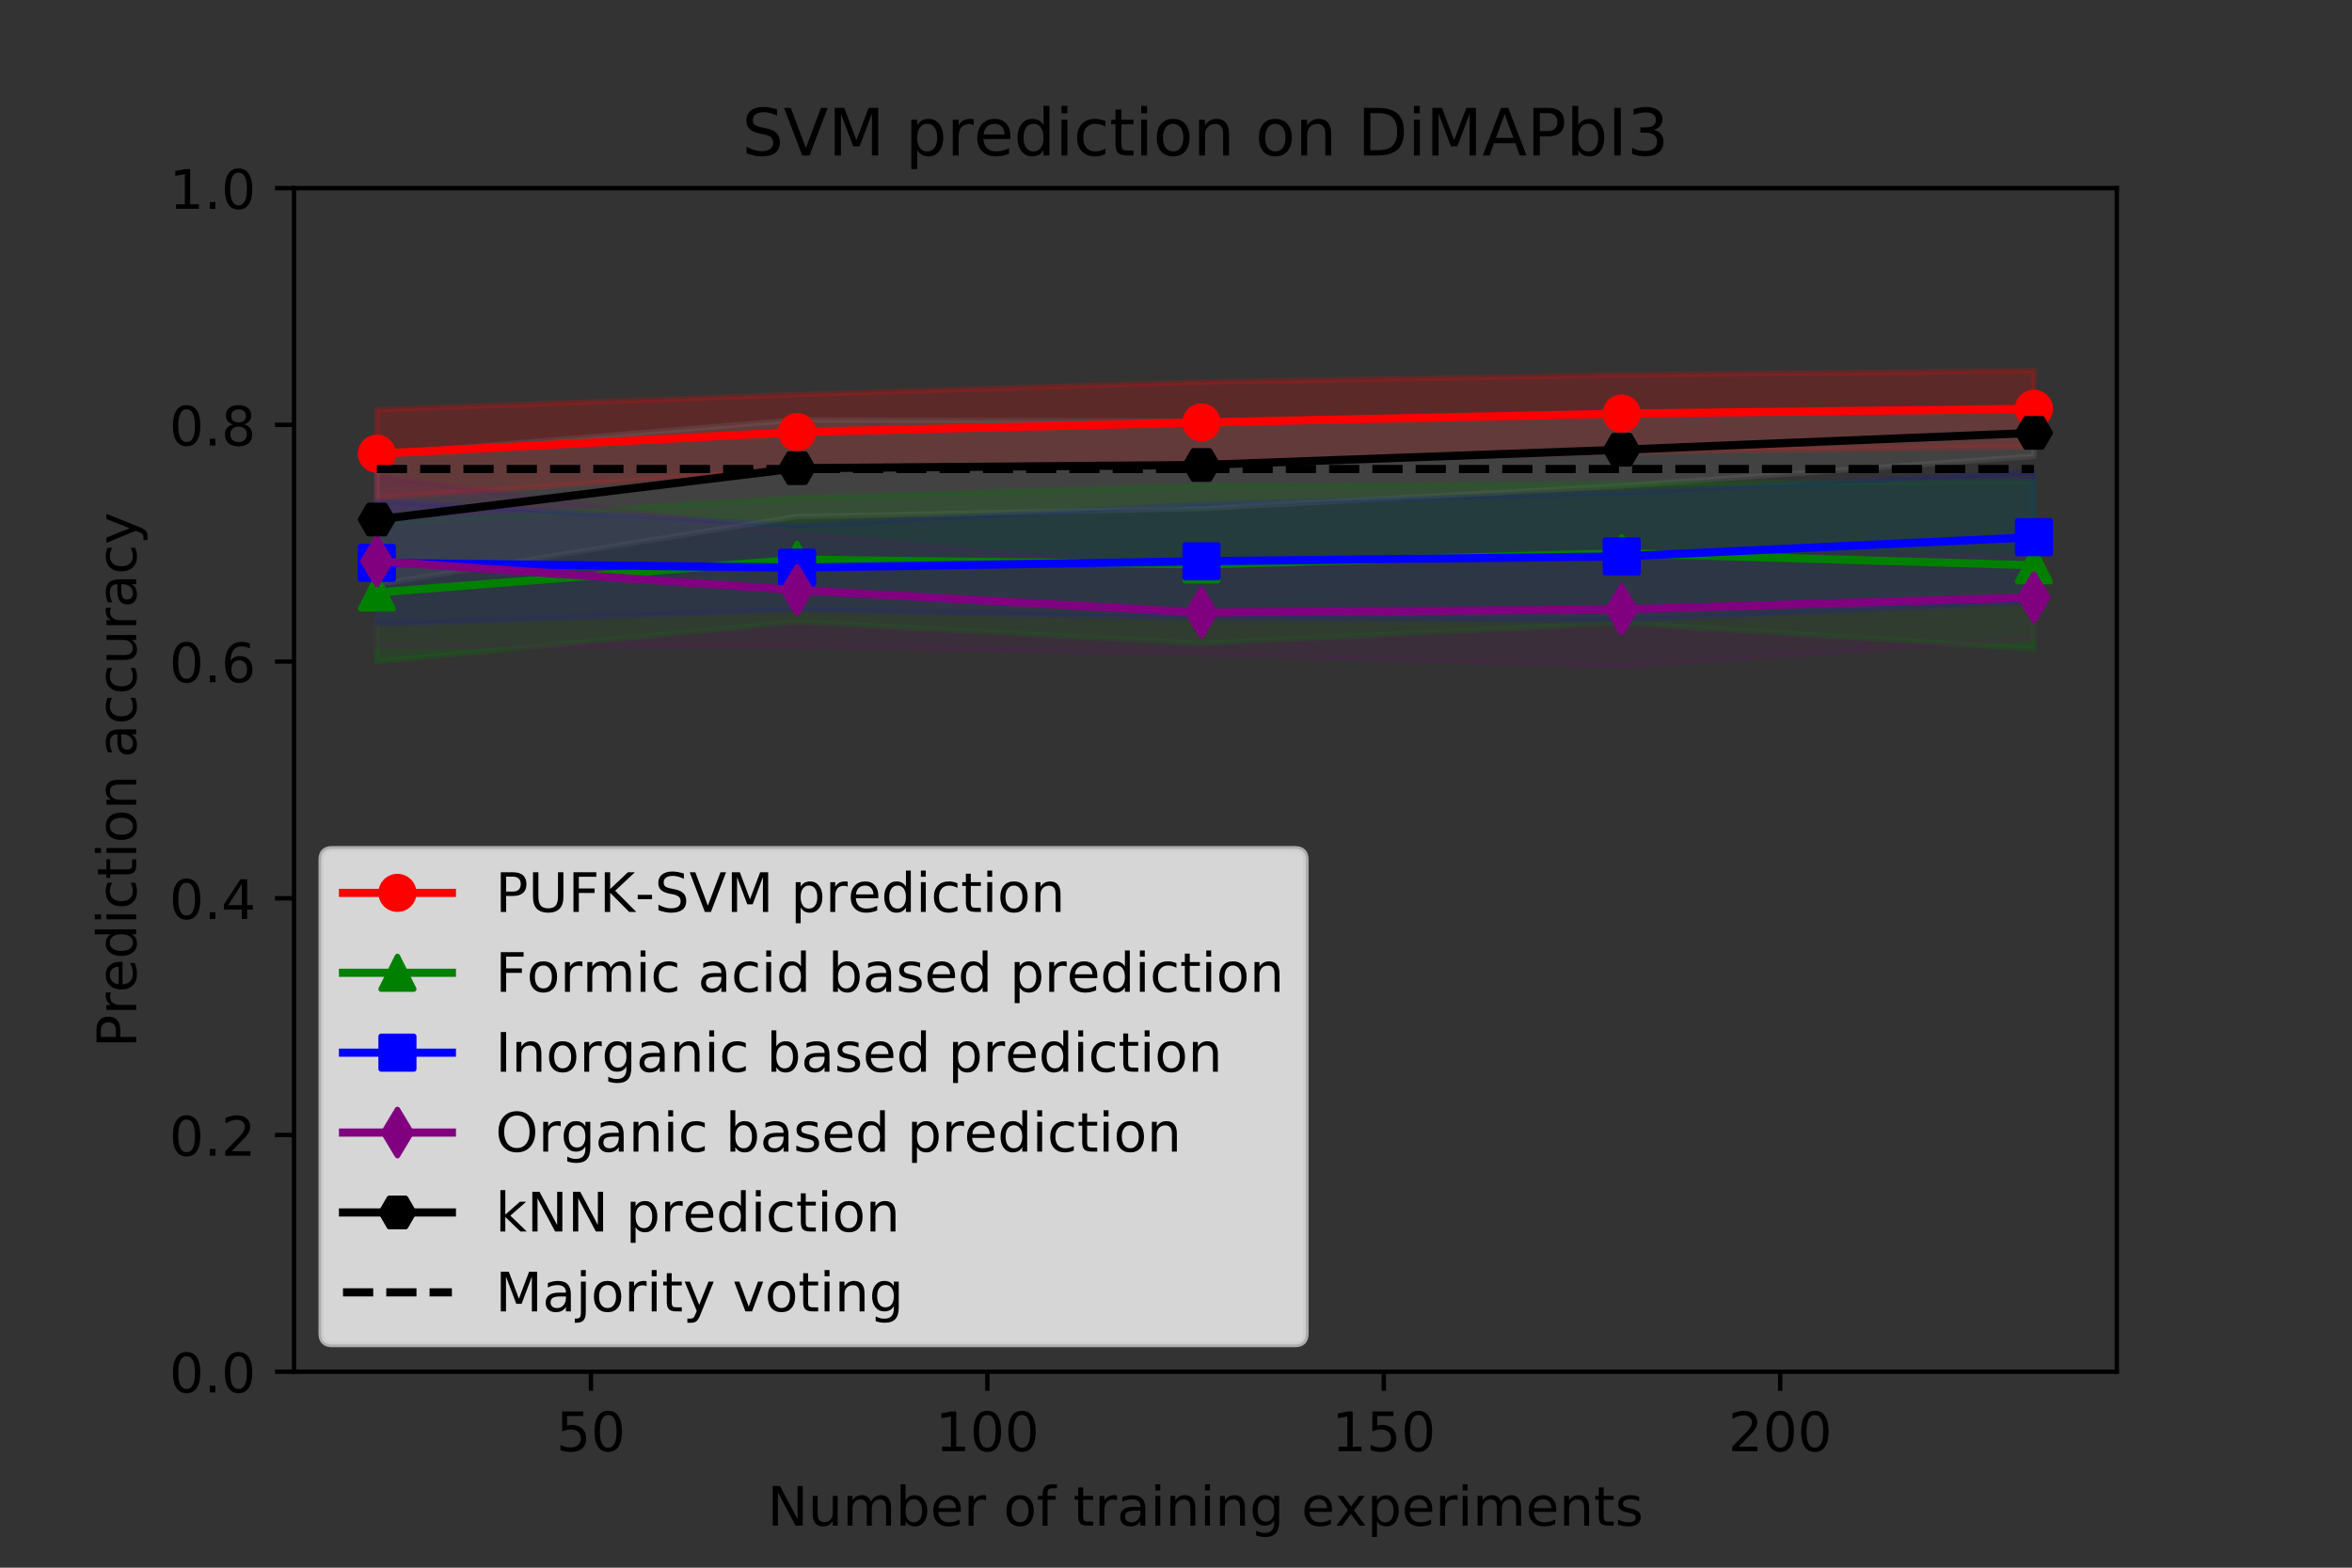 <?xml version="1.0" encoding="utf-8" standalone="no"?>
<!DOCTYPE svg PUBLIC "-//W3C//DTD SVG 1.1//EN"
  "http://www.w3.org/Graphics/SVG/1.1/DTD/svg11.dtd">
<!-- Created with matplotlib (https://matplotlib.org/) -->
<svg height="288pt" version="1.1" viewBox="0 0 432 288" width="432pt" xmlns="http://www.w3.org/2000/svg" xmlns:xlink="http://www.w3.org/1999/xlink">
 <rect x="0" y="0" width="432" height="288" fill="#333333" stroke="none"/>
 <defs>
  <style type="text/css">
*{stroke-linecap:butt;stroke-linejoin:round;white-space:pre;}
  </style>
 </defs>
 <g id="figure_1">
  <g id="patch_1">
   <path d="M 0 288 
L 432 288 
L 432 0 
L 0 0 
z
" style="fill:none;"/>
  </g>
  <g id="axes_1">
   <g id="patch_2">
    <path d="M 54 252 
L 388.8 252 
L 388.8 34.56 
L 54 34.56 
z
" style="fill:none;"/>
   </g>
   <g id="PolyCollection_1">
    <defs>
     <path d="M 69.218 -212.738 
L 69.218 -196.552 
L 146.401 -201.736 
L 220.672 -202.971 
L 297.855 -204.924 
L 373.582 -205.908 
L 373.582 -219.893 
L 373.582 -219.893 
L 297.855 -219.107 
L 220.672 -217.818 
L 146.401 -215.515 
L 69.218 -212.738 
z
" id="mfd053a3828" style="stroke:#ff0000;stroke-opacity:0.2;"/>
    </defs>
    <g clip-path="url(#p3962df9e0a)">
     <use style="fill:#ff0000;fill-opacity:0.2;stroke:#ff0000;stroke-opacity:0.2;" x="0" xlink:href="#mfd053a3828" y="288"/>
    </g>
   </g>
   <g id="PolyCollection_2">
    <defs>
     <path d="M 69.218 -204.493 
L 69.218 -180.621 
L 146.401 -193.117 
L 220.672 -194.574 
L 297.855 -198.75 
L 373.582 -204.18 
L 373.582 -212.776 
L 373.582 -212.776 
L 297.855 -212.014 
L 220.672 -210.588 
L 146.401 -210.866 
L 69.218 -204.493 
z
" id="m5c2e2ba720" style="stroke:#808080;stroke-opacity:0.2;"/>
    </defs>
    <g clip-path="url(#p3962df9e0a)">
     <use style="fill:#808080;fill-opacity:0.2;stroke:#808080;stroke-opacity:0.2;" x="0" xlink:href="#m5c2e2ba720" y="288"/>
    </g>
   </g>
   <g id="PolyCollection_3">
    <defs>
     <path d="M 69.218 -191.809 
L 69.218 -166.474 
L 146.401 -173.761 
L 220.672 -169.81 
L 297.855 -173.556 
L 373.582 -168.799 
L 373.582 -199.509 
L 373.582 -199.509 
L 297.855 -199.174 
L 220.672 -198.793 
L 146.401 -196.611 
L 69.218 -191.809 
z
" id="mccba523376" style="stroke:#008000;stroke-opacity:0.2;"/>
    </defs>
    <g clip-path="url(#p3962df9e0a)">
     <use style="fill:#008000;fill-opacity:0.2;stroke:#008000;stroke-opacity:0.2;" x="0" xlink:href="#mccba523376" y="288"/>
    </g>
   </g>
   <g id="PolyCollection_4">
    <defs>
     <path d="M 69.218 -195.906 
L 69.218 -173.286 
L 146.401 -175.987 
L 220.672 -174.415 
L 297.855 -174.034 
L 373.582 -177.292 
L 373.582 -201.335 
L 373.582 -201.335 
L 297.855 -197.517 
L 220.672 -195.367 
L 146.401 -191.437 
L 69.218 -195.906 
z
" id="m0d10f50a11" style="stroke:#0000ff;stroke-opacity:0.1;"/>
    </defs>
    <g clip-path="url(#p3962df9e0a)">
     <use style="fill:#0000ff;fill-opacity:0.1;stroke:#0000ff;stroke-opacity:0.1;" x="0" xlink:href="#m0d10f50a11" y="288"/>
    </g>
   </g>
   <g id="PolyCollection_5">
    <defs>
     <path d="M 69.218 -200.527 
L 69.218 -169.255 
L 146.401 -169.187 
L 220.672 -167.819 
L 297.855 -165.518 
L 373.582 -170.669 
L 373.582 -185.846 
L 373.582 -185.846 
L 297.855 -186.574 
L 220.672 -183.094 
L 146.401 -189.981 
L 69.218 -200.527 
z
" id="mb4d05d827e" style="stroke:#800080;stroke-opacity:0.1;"/>
    </defs>
    <g clip-path="url(#p3962df9e0a)">
     <use style="fill:#800080;fill-opacity:0.1;stroke:#800080;stroke-opacity:0.1;" x="0" xlink:href="#mb4d05d827e" y="288"/>
    </g>
   </g>
   <g id="matplotlib.axis_1">
    <g id="xtick_1">
     <g id="line2d_1">
      <defs>
       <path d="M 0 0 
L 0 3.5 
" id="mb97691eaff" style="stroke:#000000;stroke-width:0.8;"/>
      </defs>
      <g>
       <use style="stroke:#000000;stroke-width:0.8;" x="108.538" xlink:href="#mb97691eaff" y="252"/>
      </g>
     </g>
     <g id="text_1">
      <!-- 50 -->
      <defs>
       <path d="M 10.797 72.906 
L 49.516 72.906 
L 49.516 64.594 
L 19.828 64.594 
L 19.828 46.734 
Q 21.969 47.469 24.109 47.828 
Q 26.266 48.188 28.422 48.188 
Q 40.625 48.188 47.75 41.5 
Q 54.891 34.812 54.891 23.391 
Q 54.891 11.625 47.562 5.094 
Q 40.234 -1.422 26.906 -1.422 
Q 22.312 -1.422 17.547 -0.641 
Q 12.797 0.141 7.719 1.703 
L 7.719 11.625 
Q 12.109 9.234 16.797 8.062 
Q 21.484 6.891 26.703 6.891 
Q 35.156 6.891 40.078 11.328 
Q 45.016 15.766 45.016 23.391 
Q 45.016 31 40.078 35.438 
Q 35.156 39.891 26.703 39.891 
Q 22.75 39.891 18.812 39.016 
Q 14.891 38.141 10.797 36.281 
z
" id="DejaVuSans-53"/>
       <path d="M 31.781 66.406 
Q 24.172 66.406 20.328 58.906 
Q 16.5 51.422 16.5 36.375 
Q 16.5 21.391 20.328 13.891 
Q 24.172 6.391 31.781 6.391 
Q 39.453 6.391 43.281 13.891 
Q 47.125 21.391 47.125 36.375 
Q 47.125 51.422 43.281 58.906 
Q 39.453 66.406 31.781 66.406 
z
M 31.781 74.219 
Q 44.047 74.219 50.516 64.516 
Q 56.984 54.828 56.984 36.375 
Q 56.984 17.969 50.516 8.266 
Q 44.047 -1.422 31.781 -1.422 
Q 19.531 -1.422 13.062 8.266 
Q 6.594 17.969 6.594 36.375 
Q 6.594 54.828 13.062 64.516 
Q 19.531 74.219 31.781 74.219 
z
" id="DejaVuSans-48"/>
      </defs>
      <g transform="translate(102.175 266.598)scale(0.1 -0.1)">
       <use xlink:href="#DejaVuSans-53"/>
       <use x="63.623" xlink:href="#DejaVuSans-48"/>
      </g>
     </g>
    </g>
    <g id="xtick_2">
     <g id="line2d_2">
      <g>
       <use style="stroke:#000000;stroke-width:0.8;" x="181.352" xlink:href="#mb97691eaff" y="252"/>
      </g>
     </g>
     <g id="text_2">
      <!-- 100 -->
      <defs>
       <path d="M 12.406 8.297 
L 28.516 8.297 
L 28.516 63.922 
L 10.984 60.406 
L 10.984 69.391 
L 28.422 72.906 
L 38.281 72.906 
L 38.281 8.297 
L 54.391 8.297 
L 54.391 0 
L 12.406 0 
z
" id="DejaVuSans-49"/>
      </defs>
      <g transform="translate(171.808 266.598)scale(0.1 -0.1)">
       <use xlink:href="#DejaVuSans-49"/>
       <use x="63.623" xlink:href="#DejaVuSans-48"/>
       <use x="127.246" xlink:href="#DejaVuSans-48"/>
      </g>
     </g>
    </g>
    <g id="xtick_3">
     <g id="line2d_3">
      <g>
       <use style="stroke:#000000;stroke-width:0.8;" x="254.166" xlink:href="#mb97691eaff" y="252"/>
      </g>
     </g>
     <g id="text_3">
      <!-- 150 -->
      <g transform="translate(244.623 266.598)scale(0.1 -0.1)">
       <use xlink:href="#DejaVuSans-49"/>
       <use x="63.623" xlink:href="#DejaVuSans-53"/>
       <use x="127.246" xlink:href="#DejaVuSans-48"/>
      </g>
     </g>
    </g>
    <g id="xtick_4">
     <g id="line2d_4">
      <g>
       <use style="stroke:#000000;stroke-width:0.8;" x="326.981" xlink:href="#mb97691eaff" y="252"/>
      </g>
     </g>
     <g id="text_4">
      <!-- 200 -->
      <defs>
       <path d="M 19.188 8.297 
L 53.609 8.297 
L 53.609 0 
L 7.328 0 
L 7.328 8.297 
Q 12.938 14.109 22.625 23.891 
Q 32.328 33.688 34.812 36.531 
Q 39.547 41.844 41.422 45.531 
Q 43.312 49.219 43.312 52.781 
Q 43.312 58.594 39.234 62.25 
Q 35.156 65.922 28.609 65.922 
Q 23.969 65.922 18.812 64.312 
Q 13.672 62.703 7.812 59.422 
L 7.812 69.391 
Q 13.766 71.781 18.938 73 
Q 24.125 74.219 28.422 74.219 
Q 39.75 74.219 46.484 68.547 
Q 53.219 62.891 53.219 53.422 
Q 53.219 48.922 51.531 44.891 
Q 49.859 40.875 45.406 35.406 
Q 44.188 33.984 37.641 27.219 
Q 31.109 20.453 19.188 8.297 
z
" id="DejaVuSans-50"/>
      </defs>
      <g transform="translate(317.437 266.598)scale(0.1 -0.1)">
       <use xlink:href="#DejaVuSans-50"/>
       <use x="63.623" xlink:href="#DejaVuSans-48"/>
       <use x="127.246" xlink:href="#DejaVuSans-48"/>
      </g>
     </g>
    </g>
    <g id="text_5">
     <!-- Number of training experiments -->
     <defs>
      <path d="M 9.812 72.906 
L 23.094 72.906 
L 55.422 11.922 
L 55.422 72.906 
L 64.984 72.906 
L 64.984 0 
L 51.703 0 
L 19.391 60.984 
L 19.391 0 
L 9.812 0 
z
" id="DejaVuSans-78"/>
      <path d="M 8.5 21.578 
L 8.5 54.688 
L 17.484 54.688 
L 17.484 21.922 
Q 17.484 14.156 20.5 10.266 
Q 23.531 6.391 29.594 6.391 
Q 36.859 6.391 41.078 11.031 
Q 45.312 15.672 45.312 23.688 
L 45.312 54.688 
L 54.297 54.688 
L 54.297 0 
L 45.312 0 
L 45.312 8.406 
Q 42.047 3.422 37.719 1 
Q 33.406 -1.422 27.688 -1.422 
Q 18.266 -1.422 13.375 4.438 
Q 8.5 10.297 8.5 21.578 
z
M 31.109 56 
z
" id="DejaVuSans-117"/>
      <path d="M 52 44.188 
Q 55.375 50.25 60.062 53.125 
Q 64.75 56 71.094 56 
Q 79.641 56 84.281 50.016 
Q 88.922 44.047 88.922 33.016 
L 88.922 0 
L 79.891 0 
L 79.891 32.719 
Q 79.891 40.578 77.094 44.375 
Q 74.312 48.188 68.609 48.188 
Q 61.625 48.188 57.562 43.547 
Q 53.516 38.922 53.516 30.906 
L 53.516 0 
L 44.484 0 
L 44.484 32.719 
Q 44.484 40.625 41.703 44.406 
Q 38.922 48.188 33.109 48.188 
Q 26.219 48.188 22.156 43.531 
Q 18.109 38.875 18.109 30.906 
L 18.109 0 
L 9.078 0 
L 9.078 54.688 
L 18.109 54.688 
L 18.109 46.188 
Q 21.188 51.219 25.484 53.609 
Q 29.781 56 35.688 56 
Q 41.656 56 45.828 52.969 
Q 50 49.953 52 44.188 
z
" id="DejaVuSans-109"/>
      <path d="M 48.688 27.297 
Q 48.688 37.203 44.609 42.844 
Q 40.531 48.484 33.406 48.484 
Q 26.266 48.484 22.188 42.844 
Q 18.109 37.203 18.109 27.297 
Q 18.109 17.391 22.188 11.75 
Q 26.266 6.109 33.406 6.109 
Q 40.531 6.109 44.609 11.75 
Q 48.688 17.391 48.688 27.297 
z
M 18.109 46.391 
Q 20.953 51.266 25.266 53.625 
Q 29.594 56 35.594 56 
Q 45.562 56 51.781 48.094 
Q 58.016 40.188 58.016 27.297 
Q 58.016 14.406 51.781 6.484 
Q 45.562 -1.422 35.594 -1.422 
Q 29.594 -1.422 25.266 0.953 
Q 20.953 3.328 18.109 8.203 
L 18.109 0 
L 9.078 0 
L 9.078 75.984 
L 18.109 75.984 
z
" id="DejaVuSans-98"/>
      <path d="M 56.203 29.594 
L 56.203 25.203 
L 14.891 25.203 
Q 15.484 15.922 20.484 11.062 
Q 25.484 6.203 34.422 6.203 
Q 39.594 6.203 44.453 7.469 
Q 49.312 8.734 54.109 11.281 
L 54.109 2.781 
Q 49.266 0.734 44.188 -0.344 
Q 39.109 -1.422 33.891 -1.422 
Q 20.797 -1.422 13.156 6.188 
Q 5.516 13.812 5.516 26.812 
Q 5.516 40.234 12.766 48.109 
Q 20.016 56 32.328 56 
Q 43.359 56 49.781 48.891 
Q 56.203 41.797 56.203 29.594 
z
M 47.219 32.234 
Q 47.125 39.594 43.094 43.984 
Q 39.062 48.391 32.422 48.391 
Q 24.906 48.391 20.391 44.141 
Q 15.875 39.891 15.188 32.172 
z
" id="DejaVuSans-101"/>
      <path d="M 41.109 46.297 
Q 39.594 47.172 37.812 47.578 
Q 36.031 48 33.891 48 
Q 26.266 48 22.188 43.047 
Q 18.109 38.094 18.109 28.812 
L 18.109 0 
L 9.078 0 
L 9.078 54.688 
L 18.109 54.688 
L 18.109 46.188 
Q 20.953 51.172 25.484 53.578 
Q 30.031 56 36.531 56 
Q 37.453 56 38.578 55.875 
Q 39.703 55.766 41.062 55.516 
z
" id="DejaVuSans-114"/>
      <path id="DejaVuSans-32"/>
      <path d="M 30.609 48.391 
Q 23.391 48.391 19.188 42.75 
Q 14.984 37.109 14.984 27.297 
Q 14.984 17.484 19.156 11.844 
Q 23.344 6.203 30.609 6.203 
Q 37.797 6.203 41.984 11.859 
Q 46.188 17.531 46.188 27.297 
Q 46.188 37.016 41.984 42.703 
Q 37.797 48.391 30.609 48.391 
z
M 30.609 56 
Q 42.328 56 49.016 48.375 
Q 55.719 40.766 55.719 27.297 
Q 55.719 13.875 49.016 6.219 
Q 42.328 -1.422 30.609 -1.422 
Q 18.844 -1.422 12.172 6.219 
Q 5.516 13.875 5.516 27.297 
Q 5.516 40.766 12.172 48.375 
Q 18.844 56 30.609 56 
z
" id="DejaVuSans-111"/>
      <path d="M 37.109 75.984 
L 37.109 68.5 
L 28.516 68.5 
Q 23.688 68.5 21.797 66.547 
Q 19.922 64.594 19.922 59.516 
L 19.922 54.688 
L 34.719 54.688 
L 34.719 47.703 
L 19.922 47.703 
L 19.922 0 
L 10.891 0 
L 10.891 47.703 
L 2.297 47.703 
L 2.297 54.688 
L 10.891 54.688 
L 10.891 58.5 
Q 10.891 67.625 15.141 71.797 
Q 19.391 75.984 28.609 75.984 
z
" id="DejaVuSans-102"/>
      <path d="M 18.312 70.219 
L 18.312 54.688 
L 36.812 54.688 
L 36.812 47.703 
L 18.312 47.703 
L 18.312 18.016 
Q 18.312 11.328 20.141 9.422 
Q 21.969 7.516 27.594 7.516 
L 36.812 7.516 
L 36.812 0 
L 27.594 0 
Q 17.188 0 13.234 3.875 
Q 9.281 7.766 9.281 18.016 
L 9.281 47.703 
L 2.688 47.703 
L 2.688 54.688 
L 9.281 54.688 
L 9.281 70.219 
z
" id="DejaVuSans-116"/>
      <path d="M 34.281 27.484 
Q 23.391 27.484 19.188 25 
Q 14.984 22.516 14.984 16.5 
Q 14.984 11.719 18.141 8.906 
Q 21.297 6.109 26.703 6.109 
Q 34.188 6.109 38.703 11.406 
Q 43.219 16.703 43.219 25.484 
L 43.219 27.484 
z
M 52.203 31.203 
L 52.203 0 
L 43.219 0 
L 43.219 8.297 
Q 40.141 3.328 35.547 0.953 
Q 30.953 -1.422 24.312 -1.422 
Q 15.922 -1.422 10.953 3.297 
Q 6 8.016 6 15.922 
Q 6 25.141 12.172 29.828 
Q 18.359 34.516 30.609 34.516 
L 43.219 34.516 
L 43.219 35.406 
Q 43.219 41.609 39.141 45 
Q 35.062 48.391 27.688 48.391 
Q 23 48.391 18.547 47.266 
Q 14.109 46.141 10.016 43.891 
L 10.016 52.203 
Q 14.938 54.109 19.578 55.047 
Q 24.219 56 28.609 56 
Q 40.484 56 46.344 49.844 
Q 52.203 43.703 52.203 31.203 
z
" id="DejaVuSans-97"/>
      <path d="M 9.422 54.688 
L 18.406 54.688 
L 18.406 0 
L 9.422 0 
z
M 9.422 75.984 
L 18.406 75.984 
L 18.406 64.594 
L 9.422 64.594 
z
" id="DejaVuSans-105"/>
      <path d="M 54.891 33.016 
L 54.891 0 
L 45.906 0 
L 45.906 32.719 
Q 45.906 40.484 42.875 44.328 
Q 39.844 48.188 33.797 48.188 
Q 26.516 48.188 22.312 43.547 
Q 18.109 38.922 18.109 30.906 
L 18.109 0 
L 9.078 0 
L 9.078 54.688 
L 18.109 54.688 
L 18.109 46.188 
Q 21.344 51.125 25.703 53.562 
Q 30.078 56 35.797 56 
Q 45.219 56 50.047 50.172 
Q 54.891 44.344 54.891 33.016 
z
" id="DejaVuSans-110"/>
      <path d="M 45.406 27.984 
Q 45.406 37.75 41.375 43.109 
Q 37.359 48.484 30.078 48.484 
Q 22.859 48.484 18.828 43.109 
Q 14.797 37.75 14.797 27.984 
Q 14.797 18.266 18.828 12.891 
Q 22.859 7.516 30.078 7.516 
Q 37.359 7.516 41.375 12.891 
Q 45.406 18.266 45.406 27.984 
z
M 54.391 6.781 
Q 54.391 -7.172 48.188 -13.984 
Q 42 -20.797 29.203 -20.797 
Q 24.469 -20.797 20.266 -20.094 
Q 16.062 -19.391 12.109 -17.922 
L 12.109 -9.188 
Q 16.062 -11.328 19.922 -12.344 
Q 23.781 -13.375 27.781 -13.375 
Q 36.625 -13.375 41.016 -8.766 
Q 45.406 -4.156 45.406 5.172 
L 45.406 9.625 
Q 42.625 4.781 38.281 2.391 
Q 33.938 0 27.875 0 
Q 17.828 0 11.672 7.656 
Q 5.516 15.328 5.516 27.984 
Q 5.516 40.672 11.672 48.328 
Q 17.828 56 27.875 56 
Q 33.938 56 38.281 53.609 
Q 42.625 51.219 45.406 46.391 
L 45.406 54.688 
L 54.391 54.688 
z
" id="DejaVuSans-103"/>
      <path d="M 54.891 54.688 
L 35.109 28.078 
L 55.906 0 
L 45.312 0 
L 29.391 21.484 
L 13.484 0 
L 2.875 0 
L 24.125 28.609 
L 4.688 54.688 
L 15.281 54.688 
L 29.781 35.203 
L 44.281 54.688 
z
" id="DejaVuSans-120"/>
      <path d="M 18.109 8.203 
L 18.109 -20.797 
L 9.078 -20.797 
L 9.078 54.688 
L 18.109 54.688 
L 18.109 46.391 
Q 20.953 51.266 25.266 53.625 
Q 29.594 56 35.594 56 
Q 45.562 56 51.781 48.094 
Q 58.016 40.188 58.016 27.297 
Q 58.016 14.406 51.781 6.484 
Q 45.562 -1.422 35.594 -1.422 
Q 29.594 -1.422 25.266 0.953 
Q 20.953 3.328 18.109 8.203 
z
M 48.688 27.297 
Q 48.688 37.203 44.609 42.844 
Q 40.531 48.484 33.406 48.484 
Q 26.266 48.484 22.188 42.844 
Q 18.109 37.203 18.109 27.297 
Q 18.109 17.391 22.188 11.75 
Q 26.266 6.109 33.406 6.109 
Q 40.531 6.109 44.609 11.75 
Q 48.688 17.391 48.688 27.297 
z
" id="DejaVuSans-112"/>
      <path d="M 44.281 53.078 
L 44.281 44.578 
Q 40.484 46.531 36.375 47.5 
Q 32.281 48.484 27.875 48.484 
Q 21.188 48.484 17.844 46.438 
Q 14.5 44.391 14.5 40.281 
Q 14.5 37.156 16.891 35.375 
Q 19.281 33.594 26.516 31.984 
L 29.594 31.297 
Q 39.156 29.25 43.188 25.516 
Q 47.219 21.781 47.219 15.094 
Q 47.219 7.469 41.188 3.016 
Q 35.156 -1.422 24.609 -1.422 
Q 20.219 -1.422 15.453 -0.562 
Q 10.688 0.297 5.422 2 
L 5.422 11.281 
Q 10.406 8.688 15.234 7.391 
Q 20.062 6.109 24.812 6.109 
Q 31.156 6.109 34.562 8.281 
Q 37.984 10.453 37.984 14.406 
Q 37.984 18.062 35.516 20.016 
Q 33.062 21.969 24.703 23.781 
L 21.578 24.516 
Q 13.234 26.266 9.516 29.906 
Q 5.812 33.547 5.812 39.891 
Q 5.812 47.609 11.281 51.797 
Q 16.75 56 26.812 56 
Q 31.781 56 36.172 55.266 
Q 40.578 54.547 44.281 53.078 
z
" id="DejaVuSans-115"/>
     </defs>
     <g transform="translate(140.947 280.277)scale(0.1 -0.1)">
      <use xlink:href="#DejaVuSans-78"/>
      <use x="74.805" xlink:href="#DejaVuSans-117"/>
      <use x="138.184" xlink:href="#DejaVuSans-109"/>
      <use x="235.596" xlink:href="#DejaVuSans-98"/>
      <use x="299.072" xlink:href="#DejaVuSans-101"/>
      <use x="360.596" xlink:href="#DejaVuSans-114"/>
      <use x="401.709" xlink:href="#DejaVuSans-32"/>
      <use x="433.496" xlink:href="#DejaVuSans-111"/>
      <use x="494.678" xlink:href="#DejaVuSans-102"/>
      <use x="529.883" xlink:href="#DejaVuSans-32"/>
      <use x="561.67" xlink:href="#DejaVuSans-116"/>
      <use x="600.879" xlink:href="#DejaVuSans-114"/>
      <use x="641.992" xlink:href="#DejaVuSans-97"/>
      <use x="703.271" xlink:href="#DejaVuSans-105"/>
      <use x="731.055" xlink:href="#DejaVuSans-110"/>
      <use x="794.434" xlink:href="#DejaVuSans-105"/>
      <use x="822.217" xlink:href="#DejaVuSans-110"/>
      <use x="885.596" xlink:href="#DejaVuSans-103"/>
      <use x="949.072" xlink:href="#DejaVuSans-32"/>
      <use x="980.859" xlink:href="#DejaVuSans-101"/>
      <use x="1042.367" xlink:href="#DejaVuSans-120"/>
      <use x="1101.547" xlink:href="#DejaVuSans-112"/>
      <use x="1165.023" xlink:href="#DejaVuSans-101"/>
      <use x="1226.547" xlink:href="#DejaVuSans-114"/>
      <use x="1267.66" xlink:href="#DejaVuSans-105"/>
      <use x="1295.443" xlink:href="#DejaVuSans-109"/>
      <use x="1392.855" xlink:href="#DejaVuSans-101"/>
      <use x="1454.379" xlink:href="#DejaVuSans-110"/>
      <use x="1517.758" xlink:href="#DejaVuSans-116"/>
      <use x="1556.967" xlink:href="#DejaVuSans-115"/>
     </g>
    </g>
   </g>
   <g id="matplotlib.axis_2">
    <g id="ytick_1">
     <g id="line2d_5">
      <defs>
       <path d="M 0 0 
L -3.5 0 
" id="mc7c10a584d" style="stroke:#000000;stroke-width:0.8;"/>
      </defs>
      <g>
       <use style="stroke:#000000;stroke-width:0.8;" x="54" xlink:href="#mc7c10a584d" y="252"/>
      </g>
     </g>
     <g id="text_6">
      <!-- 0.0 -->
      <defs>
       <path d="M 10.688 12.406 
L 21 12.406 
L 21 0 
L 10.688 0 
z
" id="DejaVuSans-46"/>
      </defs>
      <g transform="translate(31.097 255.799)scale(0.1 -0.1)">
       <use xlink:href="#DejaVuSans-48"/>
       <use x="63.623" xlink:href="#DejaVuSans-46"/>
       <use x="95.41" xlink:href="#DejaVuSans-48"/>
      </g>
     </g>
    </g>
    <g id="ytick_2">
     <g id="line2d_6">
      <g>
       <use style="stroke:#000000;stroke-width:0.8;" x="54" xlink:href="#mc7c10a584d" y="208.512"/>
      </g>
     </g>
     <g id="text_7">
      <!-- 0.2 -->
      <g transform="translate(31.097 212.311)scale(0.1 -0.1)">
       <use xlink:href="#DejaVuSans-48"/>
       <use x="63.623" xlink:href="#DejaVuSans-46"/>
       <use x="95.41" xlink:href="#DejaVuSans-50"/>
      </g>
     </g>
    </g>
    <g id="ytick_3">
     <g id="line2d_7">
      <g>
       <use style="stroke:#000000;stroke-width:0.8;" x="54" xlink:href="#mc7c10a584d" y="165.024"/>
      </g>
     </g>
     <g id="text_8">
      <!-- 0.4 -->
      <defs>
       <path d="M 37.797 64.312 
L 12.891 25.391 
L 37.797 25.391 
z
M 35.203 72.906 
L 47.609 72.906 
L 47.609 25.391 
L 58.016 25.391 
L 58.016 17.188 
L 47.609 17.188 
L 47.609 0 
L 37.797 0 
L 37.797 17.188 
L 4.891 17.188 
L 4.891 26.703 
z
" id="DejaVuSans-52"/>
      </defs>
      <g transform="translate(31.097 168.823)scale(0.1 -0.1)">
       <use xlink:href="#DejaVuSans-48"/>
       <use x="63.623" xlink:href="#DejaVuSans-46"/>
       <use x="95.41" xlink:href="#DejaVuSans-52"/>
      </g>
     </g>
    </g>
    <g id="ytick_4">
     <g id="line2d_8">
      <g>
       <use style="stroke:#000000;stroke-width:0.8;" x="54" xlink:href="#mc7c10a584d" y="121.536"/>
      </g>
     </g>
     <g id="text_9">
      <!-- 0.6 -->
      <defs>
       <path d="M 33.016 40.375 
Q 26.375 40.375 22.484 35.828 
Q 18.609 31.297 18.609 23.391 
Q 18.609 15.531 22.484 10.953 
Q 26.375 6.391 33.016 6.391 
Q 39.656 6.391 43.531 10.953 
Q 47.406 15.531 47.406 23.391 
Q 47.406 31.297 43.531 35.828 
Q 39.656 40.375 33.016 40.375 
z
M 52.594 71.297 
L 52.594 62.312 
Q 48.875 64.062 45.094 64.984 
Q 41.312 65.922 37.594 65.922 
Q 27.828 65.922 22.672 59.328 
Q 17.531 52.734 16.797 39.406 
Q 19.672 43.656 24.016 45.922 
Q 28.375 48.188 33.594 48.188 
Q 44.578 48.188 50.953 41.516 
Q 57.328 34.859 57.328 23.391 
Q 57.328 12.156 50.688 5.359 
Q 44.047 -1.422 33.016 -1.422 
Q 20.359 -1.422 13.672 8.266 
Q 6.984 17.969 6.984 36.375 
Q 6.984 53.656 15.188 63.938 
Q 23.391 74.219 37.203 74.219 
Q 40.922 74.219 44.703 73.484 
Q 48.484 72.75 52.594 71.297 
z
" id="DejaVuSans-54"/>
      </defs>
      <g transform="translate(31.097 125.335)scale(0.1 -0.1)">
       <use xlink:href="#DejaVuSans-48"/>
       <use x="63.623" xlink:href="#DejaVuSans-46"/>
       <use x="95.41" xlink:href="#DejaVuSans-54"/>
      </g>
     </g>
    </g>
    <g id="ytick_5">
     <g id="line2d_9">
      <g>
       <use style="stroke:#000000;stroke-width:0.8;" x="54" xlink:href="#mc7c10a584d" y="78.048"/>
      </g>
     </g>
     <g id="text_10">
      <!-- 0.8 -->
      <defs>
       <path d="M 31.781 34.625 
Q 24.75 34.625 20.719 30.859 
Q 16.703 27.094 16.703 20.516 
Q 16.703 13.922 20.719 10.156 
Q 24.75 6.391 31.781 6.391 
Q 38.812 6.391 42.859 10.172 
Q 46.922 13.969 46.922 20.516 
Q 46.922 27.094 42.891 30.859 
Q 38.875 34.625 31.781 34.625 
z
M 21.922 38.812 
Q 15.578 40.375 12.031 44.719 
Q 8.5 49.078 8.5 55.328 
Q 8.5 64.062 14.719 69.141 
Q 20.953 74.219 31.781 74.219 
Q 42.672 74.219 48.875 69.141 
Q 55.078 64.062 55.078 55.328 
Q 55.078 49.078 51.531 44.719 
Q 48 40.375 41.703 38.812 
Q 48.828 37.156 52.797 32.312 
Q 56.781 27.484 56.781 20.516 
Q 56.781 9.906 50.312 4.234 
Q 43.844 -1.422 31.781 -1.422 
Q 19.734 -1.422 13.25 4.234 
Q 6.781 9.906 6.781 20.516 
Q 6.781 27.484 10.781 32.312 
Q 14.797 37.156 21.922 38.812 
z
M 18.312 54.391 
Q 18.312 48.734 21.844 45.562 
Q 25.391 42.391 31.781 42.391 
Q 38.141 42.391 41.719 45.562 
Q 45.312 48.734 45.312 54.391 
Q 45.312 60.062 41.719 63.234 
Q 38.141 66.406 31.781 66.406 
Q 25.391 66.406 21.844 63.234 
Q 18.312 60.062 18.312 54.391 
z
" id="DejaVuSans-56"/>
      </defs>
      <g transform="translate(31.097 81.847)scale(0.1 -0.1)">
       <use xlink:href="#DejaVuSans-48"/>
       <use x="63.623" xlink:href="#DejaVuSans-46"/>
       <use x="95.41" xlink:href="#DejaVuSans-56"/>
      </g>
     </g>
    </g>
    <g id="ytick_6">
     <g id="line2d_10">
      <g>
       <use style="stroke:#000000;stroke-width:0.8;" x="54" xlink:href="#mc7c10a584d" y="34.56"/>
      </g>
     </g>
     <g id="text_11">
      <!-- 1.0 -->
      <g transform="translate(31.097 38.359)scale(0.1 -0.1)">
       <use xlink:href="#DejaVuSans-49"/>
       <use x="63.623" xlink:href="#DejaVuSans-46"/>
       <use x="95.41" xlink:href="#DejaVuSans-48"/>
      </g>
     </g>
    </g>
    <g id="text_12">
     <!-- Prediction accuracy -->
     <defs>
      <path d="M 19.672 64.797 
L 19.672 37.406 
L 32.078 37.406 
Q 38.969 37.406 42.719 40.969 
Q 46.484 44.531 46.484 51.125 
Q 46.484 57.672 42.719 61.234 
Q 38.969 64.797 32.078 64.797 
z
M 9.812 72.906 
L 32.078 72.906 
Q 44.344 72.906 50.609 67.359 
Q 56.891 61.812 56.891 51.125 
Q 56.891 40.328 50.609 34.812 
Q 44.344 29.297 32.078 29.297 
L 19.672 29.297 
L 19.672 0 
L 9.812 0 
z
" id="DejaVuSans-80"/>
      <path d="M 45.406 46.391 
L 45.406 75.984 
L 54.391 75.984 
L 54.391 0 
L 45.406 0 
L 45.406 8.203 
Q 42.578 3.328 38.25 0.953 
Q 33.938 -1.422 27.875 -1.422 
Q 17.969 -1.422 11.734 6.484 
Q 5.516 14.406 5.516 27.297 
Q 5.516 40.188 11.734 48.094 
Q 17.969 56 27.875 56 
Q 33.938 56 38.25 53.625 
Q 42.578 51.266 45.406 46.391 
z
M 14.797 27.297 
Q 14.797 17.391 18.875 11.75 
Q 22.953 6.109 30.078 6.109 
Q 37.203 6.109 41.297 11.75 
Q 45.406 17.391 45.406 27.297 
Q 45.406 37.203 41.297 42.844 
Q 37.203 48.484 30.078 48.484 
Q 22.953 48.484 18.875 42.844 
Q 14.797 37.203 14.797 27.297 
z
" id="DejaVuSans-100"/>
      <path d="M 48.781 52.594 
L 48.781 44.188 
Q 44.969 46.297 41.141 47.344 
Q 37.312 48.391 33.406 48.391 
Q 24.656 48.391 19.812 42.844 
Q 14.984 37.312 14.984 27.297 
Q 14.984 17.281 19.812 11.734 
Q 24.656 6.203 33.406 6.203 
Q 37.312 6.203 41.141 7.25 
Q 44.969 8.297 48.781 10.406 
L 48.781 2.094 
Q 45.016 0.344 40.984 -0.531 
Q 36.969 -1.422 32.422 -1.422 
Q 20.062 -1.422 12.781 6.344 
Q 5.516 14.109 5.516 27.297 
Q 5.516 40.672 12.859 48.328 
Q 20.219 56 33.016 56 
Q 37.156 56 41.109 55.141 
Q 45.062 54.297 48.781 52.594 
z
" id="DejaVuSans-99"/>
      <path d="M 32.172 -5.078 
Q 28.375 -14.844 24.75 -17.812 
Q 21.141 -20.797 15.094 -20.797 
L 7.906 -20.797 
L 7.906 -13.281 
L 13.188 -13.281 
Q 16.891 -13.281 18.938 -11.516 
Q 21 -9.766 23.484 -3.219 
L 25.094 0.875 
L 2.984 54.688 
L 12.5 54.688 
L 29.594 11.922 
L 46.688 54.688 
L 56.203 54.688 
z
" id="DejaVuSans-121"/>
     </defs>
     <g transform="translate(25.017 192.463)rotate(-90)scale(0.1 -0.1)">
      <use xlink:href="#DejaVuSans-80"/>
      <use x="60.287" xlink:href="#DejaVuSans-114"/>
      <use x="101.369" xlink:href="#DejaVuSans-101"/>
      <use x="162.893" xlink:href="#DejaVuSans-100"/>
      <use x="226.369" xlink:href="#DejaVuSans-105"/>
      <use x="254.152" xlink:href="#DejaVuSans-99"/>
      <use x="309.133" xlink:href="#DejaVuSans-116"/>
      <use x="348.342" xlink:href="#DejaVuSans-105"/>
      <use x="376.125" xlink:href="#DejaVuSans-111"/>
      <use x="437.307" xlink:href="#DejaVuSans-110"/>
      <use x="500.686" xlink:href="#DejaVuSans-32"/>
      <use x="532.473" xlink:href="#DejaVuSans-97"/>
      <use x="593.752" xlink:href="#DejaVuSans-99"/>
      <use x="648.732" xlink:href="#DejaVuSans-99"/>
      <use x="703.713" xlink:href="#DejaVuSans-117"/>
      <use x="767.092" xlink:href="#DejaVuSans-114"/>
      <use x="808.205" xlink:href="#DejaVuSans-97"/>
      <use x="869.484" xlink:href="#DejaVuSans-99"/>
      <use x="924.465" xlink:href="#DejaVuSans-121"/>
     </g>
    </g>
   </g>
   <g id="line2d_11">
    <path clip-path="url(#p3962df9e0a)" d="M 69.218 83.355 
L 146.401 79.375 
L 220.672 77.606 
L 297.855 75.984 
L 373.582 75.1 
" style="fill:none;stroke:#ff0000;stroke-linecap:square;stroke-width:1.5;"/>
    <defs>
     <path d="M 0 3 
C 0.796 3 1.559 2.684 2.121 2.121 
C 2.684 1.559 3 0.796 3 0 
C 3 -0.796 2.684 -1.559 2.121 -2.121 
C 1.559 -2.684 0.796 -3 0 -3 
C -0.796 -3 -1.559 -2.684 -2.121 -2.121 
C -2.684 -1.559 -3 -0.796 -3 0 
C -3 0.796 -2.684 1.559 -2.121 2.121 
C -1.559 2.684 -0.796 3 0 3 
z
" id="m47307507b6" style="stroke:#ff0000;"/>
    </defs>
    <g clip-path="url(#p3962df9e0a)">
     <use style="fill:#ff0000;stroke:#ff0000;" x="69.218" xlink:href="#m47307507b6" y="83.355"/>
     <use style="fill:#ff0000;stroke:#ff0000;" x="146.401" xlink:href="#m47307507b6" y="79.375"/>
     <use style="fill:#ff0000;stroke:#ff0000;" x="220.672" xlink:href="#m47307507b6" y="77.606"/>
     <use style="fill:#ff0000;stroke:#ff0000;" x="297.855" xlink:href="#m47307507b6" y="75.984"/>
     <use style="fill:#ff0000;stroke:#ff0000;" x="373.582" xlink:href="#m47307507b6" y="75.1"/>
    </g>
   </g>
   <g id="line2d_12">
    <path clip-path="url(#p3962df9e0a)" d="M 69.218 108.858 
L 146.401 102.814 
L 220.672 103.699 
L 297.855 101.635 
L 373.582 103.846 
" style="fill:none;stroke:#008000;stroke-linecap:square;stroke-width:1.5;"/>
    <defs>
     <path d="M 0 -3 
L -3 3 
L 3 3 
z
" id="mbc6f416ccf" style="stroke:#008000;stroke-linejoin:miter;"/>
    </defs>
    <g clip-path="url(#p3962df9e0a)">
     <use style="fill:#008000;stroke:#008000;stroke-linejoin:miter;" x="69.218" xlink:href="#mbc6f416ccf" y="108.858"/>
     <use style="fill:#008000;stroke:#008000;stroke-linejoin:miter;" x="146.401" xlink:href="#mbc6f416ccf" y="102.814"/>
     <use style="fill:#008000;stroke:#008000;stroke-linejoin:miter;" x="220.672" xlink:href="#mbc6f416ccf" y="103.699"/>
     <use style="fill:#008000;stroke:#008000;stroke-linejoin:miter;" x="297.855" xlink:href="#mbc6f416ccf" y="101.635"/>
     <use style="fill:#008000;stroke:#008000;stroke-linejoin:miter;" x="373.582" xlink:href="#mbc6f416ccf" y="103.846"/>
    </g>
   </g>
   <g id="line2d_13">
    <path clip-path="url(#p3962df9e0a)" d="M 69.218 103.404 
L 146.401 104.288 
L 220.672 103.109 
L 297.855 102.224 
L 373.582 98.686 
" style="fill:none;stroke:#0000ff;stroke-linecap:square;stroke-width:1.5;"/>
    <defs>
     <path d="M -3 3 
L 3 3 
L 3 -3 
L -3 -3 
z
" id="m386b36eb10" style="stroke:#0000ff;stroke-linejoin:miter;"/>
    </defs>
    <g clip-path="url(#p3962df9e0a)">
     <use style="fill:#0000ff;stroke:#0000ff;stroke-linejoin:miter;" x="69.218" xlink:href="#m386b36eb10" y="103.404"/>
     <use style="fill:#0000ff;stroke:#0000ff;stroke-linejoin:miter;" x="146.401" xlink:href="#m386b36eb10" y="104.288"/>
     <use style="fill:#0000ff;stroke:#0000ff;stroke-linejoin:miter;" x="220.672" xlink:href="#m386b36eb10" y="103.109"/>
     <use style="fill:#0000ff;stroke:#0000ff;stroke-linejoin:miter;" x="297.855" xlink:href="#m386b36eb10" y="102.224"/>
     <use style="fill:#0000ff;stroke:#0000ff;stroke-linejoin:miter;" x="373.582" xlink:href="#m386b36eb10" y="98.686"/>
    </g>
   </g>
   <g id="line2d_14">
    <path clip-path="url(#p3962df9e0a)" d="M 69.218 103.109 
L 146.401 108.416 
L 220.672 112.544 
L 297.855 111.954 
L 373.582 109.743 
" style="fill:none;stroke:#800080;stroke-linecap:square;stroke-width:1.5;"/>
    <defs>
     <path d="M -0 4.243 
L 2.546 0 
L 0 -4.243 
L -2.546 -0 
z
" id="md8e0a31b92" style="stroke:#800080;stroke-linejoin:miter;"/>
    </defs>
    <g clip-path="url(#p3962df9e0a)">
     <use style="fill:#800080;stroke:#800080;stroke-linejoin:miter;" x="69.218" xlink:href="#md8e0a31b92" y="103.109"/>
     <use style="fill:#800080;stroke:#800080;stroke-linejoin:miter;" x="146.401" xlink:href="#md8e0a31b92" y="108.416"/>
     <use style="fill:#800080;stroke:#800080;stroke-linejoin:miter;" x="220.672" xlink:href="#md8e0a31b92" y="112.544"/>
     <use style="fill:#800080;stroke:#800080;stroke-linejoin:miter;" x="297.855" xlink:href="#md8e0a31b92" y="111.954"/>
     <use style="fill:#800080;stroke:#800080;stroke-linejoin:miter;" x="373.582" xlink:href="#md8e0a31b92" y="109.743"/>
    </g>
   </g>
   <g id="line2d_15">
    <path clip-path="url(#p3962df9e0a)" d="M 69.218 95.443 
L 146.401 86.009 
L 220.672 85.419 
L 297.855 82.618 
L 373.582 79.522 
" style="fill:none;stroke:#000000;stroke-linecap:square;stroke-width:1.5;"/>
    <defs>
     <path d="M -1.5 -2.598 
L -3 -0 
L -1.5 2.598 
L 1.5 2.598 
L 3 0 
L 1.5 -2.598 
z
" id="m0332bfda88" style="stroke:#000000;stroke-linejoin:miter;"/>
    </defs>
    <g clip-path="url(#p3962df9e0a)">
     <use style="stroke:#000000;stroke-linejoin:miter;" x="69.218" xlink:href="#m0332bfda88" y="95.443"/>
     <use style="stroke:#000000;stroke-linejoin:miter;" x="146.401" xlink:href="#m0332bfda88" y="86.009"/>
     <use style="stroke:#000000;stroke-linejoin:miter;" x="220.672" xlink:href="#m0332bfda88" y="85.419"/>
     <use style="stroke:#000000;stroke-linejoin:miter;" x="297.855" xlink:href="#m0332bfda88" y="82.618"/>
     <use style="stroke:#000000;stroke-linejoin:miter;" x="373.582" xlink:href="#m0332bfda88" y="79.522"/>
    </g>
   </g>
   <g id="line2d_16">
    <path clip-path="url(#p3962df9e0a)" d="M 69.218 86.156 
L 146.401 86.156 
L 220.672 86.156 
L 297.855 86.156 
L 373.582 86.156 
" style="fill:none;stroke:#000000;stroke-dasharray:5.55,2.4;stroke-dashoffset:0;stroke-width:1.5;"/>
   </g>
   <g id="patch_3">
    <path d="M 54 252 
L 54 34.56 
" style="fill:none;stroke:#000000;stroke-linecap:square;stroke-linejoin:miter;stroke-width:0.8;"/>
   </g>
   <g id="patch_4">
    <path d="M 388.8 252 
L 388.8 34.56 
" style="fill:none;stroke:#000000;stroke-linecap:square;stroke-linejoin:miter;stroke-width:0.8;"/>
   </g>
   <g id="patch_5">
    <path d="M 54 252 
L 388.8 252 
" style="fill:none;stroke:#000000;stroke-linecap:square;stroke-linejoin:miter;stroke-width:0.8;"/>
   </g>
   <g id="patch_6">
    <path d="M 54 34.56 
L 388.8 34.56 
" style="fill:none;stroke:#000000;stroke-linecap:square;stroke-linejoin:miter;stroke-width:0.8;"/>
   </g>
   <g id="text_13">
    <!-- SVM prediction on DiMAPbI3 -->
    <defs>
     <path d="M 53.516 70.516 
L 53.516 60.891 
Q 47.906 63.578 42.922 64.891 
Q 37.938 66.219 33.297 66.219 
Q 25.25 66.219 20.875 63.094 
Q 16.5 59.969 16.5 54.203 
Q 16.5 49.359 19.406 46.891 
Q 22.312 44.438 30.422 42.922 
L 36.375 41.703 
Q 47.406 39.594 52.656 34.297 
Q 57.906 29 57.906 20.125 
Q 57.906 9.516 50.797 4.047 
Q 43.703 -1.422 29.984 -1.422 
Q 24.812 -1.422 18.969 -0.25 
Q 13.141 0.922 6.891 3.219 
L 6.891 13.375 
Q 12.891 10.016 18.656 8.297 
Q 24.422 6.594 29.984 6.594 
Q 38.422 6.594 43.016 9.906 
Q 47.609 13.234 47.609 19.391 
Q 47.609 24.75 44.312 27.781 
Q 41.016 30.812 33.5 32.328 
L 27.484 33.5 
Q 16.453 35.688 11.516 40.375 
Q 6.594 45.062 6.594 53.422 
Q 6.594 63.094 13.406 68.656 
Q 20.219 74.219 32.172 74.219 
Q 37.312 74.219 42.625 73.281 
Q 47.953 72.359 53.516 70.516 
z
" id="DejaVuSans-83"/>
     <path d="M 28.609 0 
L 0.781 72.906 
L 11.078 72.906 
L 34.188 11.531 
L 57.328 72.906 
L 67.578 72.906 
L 39.797 0 
z
" id="DejaVuSans-86"/>
     <path d="M 9.812 72.906 
L 24.516 72.906 
L 43.109 23.297 
L 61.812 72.906 
L 76.516 72.906 
L 76.516 0 
L 66.891 0 
L 66.891 64.016 
L 48.094 14.016 
L 38.188 14.016 
L 19.391 64.016 
L 19.391 0 
L 9.812 0 
z
" id="DejaVuSans-77"/>
     <path d="M 19.672 64.797 
L 19.672 8.109 
L 31.594 8.109 
Q 46.688 8.109 53.688 14.938 
Q 60.688 21.781 60.688 36.531 
Q 60.688 51.172 53.688 57.984 
Q 46.688 64.797 31.594 64.797 
z
M 9.812 72.906 
L 30.078 72.906 
Q 51.266 72.906 61.172 64.094 
Q 71.094 55.281 71.094 36.531 
Q 71.094 17.672 61.125 8.828 
Q 51.172 0 30.078 0 
L 9.812 0 
z
" id="DejaVuSans-68"/>
     <path d="M 34.188 63.188 
L 20.797 26.906 
L 47.609 26.906 
z
M 28.609 72.906 
L 39.797 72.906 
L 67.578 0 
L 57.328 0 
L 50.688 18.703 
L 17.828 18.703 
L 11.188 0 
L 0.781 0 
z
" id="DejaVuSans-65"/>
     <path d="M 9.812 72.906 
L 19.672 72.906 
L 19.672 0 
L 9.812 0 
z
" id="DejaVuSans-73"/>
     <path d="M 40.578 39.312 
Q 47.656 37.797 51.625 33 
Q 55.609 28.219 55.609 21.188 
Q 55.609 10.406 48.188 4.484 
Q 40.766 -1.422 27.094 -1.422 
Q 22.516 -1.422 17.656 -0.516 
Q 12.797 0.391 7.625 2.203 
L 7.625 11.719 
Q 11.719 9.328 16.594 8.109 
Q 21.484 6.891 26.812 6.891 
Q 36.078 6.891 40.938 10.547 
Q 45.797 14.203 45.797 21.188 
Q 45.797 27.641 41.281 31.266 
Q 36.766 34.906 28.719 34.906 
L 20.219 34.906 
L 20.219 43.016 
L 29.109 43.016 
Q 36.375 43.016 40.234 45.922 
Q 44.094 48.828 44.094 54.297 
Q 44.094 59.906 40.109 62.906 
Q 36.141 65.922 28.719 65.922 
Q 24.656 65.922 20.016 65.031 
Q 15.375 64.156 9.812 62.312 
L 9.812 71.094 
Q 15.438 72.656 20.344 73.438 
Q 25.25 74.219 29.594 74.219 
Q 40.828 74.219 47.359 69.109 
Q 53.906 64.016 53.906 55.328 
Q 53.906 49.266 50.438 45.094 
Q 46.969 40.922 40.578 39.312 
z
" id="DejaVuSans-51"/>
    </defs>
    <g transform="translate(136.299 28.56)scale(0.12 -0.12)">
     <use xlink:href="#DejaVuSans-83"/>
     <use x="63.477" xlink:href="#DejaVuSans-86"/>
     <use x="131.885" xlink:href="#DejaVuSans-77"/>
     <use x="218.164" xlink:href="#DejaVuSans-32"/>
     <use x="249.951" xlink:href="#DejaVuSans-112"/>
     <use x="313.428" xlink:href="#DejaVuSans-114"/>
     <use x="354.51" xlink:href="#DejaVuSans-101"/>
     <use x="416.033" xlink:href="#DejaVuSans-100"/>
     <use x="479.51" xlink:href="#DejaVuSans-105"/>
     <use x="507.293" xlink:href="#DejaVuSans-99"/>
     <use x="562.273" xlink:href="#DejaVuSans-116"/>
     <use x="601.482" xlink:href="#DejaVuSans-105"/>
     <use x="629.266" xlink:href="#DejaVuSans-111"/>
     <use x="690.447" xlink:href="#DejaVuSans-110"/>
     <use x="753.826" xlink:href="#DejaVuSans-32"/>
     <use x="785.613" xlink:href="#DejaVuSans-111"/>
     <use x="846.795" xlink:href="#DejaVuSans-110"/>
     <use x="910.174" xlink:href="#DejaVuSans-32"/>
     <use x="941.961" xlink:href="#DejaVuSans-68"/>
     <use x="1018.963" xlink:href="#DejaVuSans-105"/>
     <use x="1046.746" xlink:href="#DejaVuSans-77"/>
     <use x="1133.025" xlink:href="#DejaVuSans-65"/>
     <use x="1201.434" xlink:href="#DejaVuSans-80"/>
     <use x="1261.736" xlink:href="#DejaVuSans-98"/>
     <use x="1325.213" xlink:href="#DejaVuSans-73"/>
     <use x="1354.705" xlink:href="#DejaVuSans-51"/>
    </g>
   </g>
   <g id="legend_1">
    <g id="patch_7">
     <path d="M 61 247 
L 237.856 247 
Q 239.856 247 239.856 245 
L 239.856 157.931 
Q 239.856 155.931 237.856 155.931 
L 61 155.931 
Q 59 155.931 59 157.931 
L 59 245 
Q 59 247 61 247 
z
" style="fill:#ffffff;opacity:0.8;stroke:#cccccc;stroke-linejoin:miter;"/>
    </g>
    <g id="line2d_17">
     <path d="M 63 164.03 
L 83 164.03 
" style="fill:none;stroke:#ff0000;stroke-linecap:square;stroke-width:1.5;"/>
    </g>
    <g id="line2d_18">
     <g>
      <use style="fill:#ff0000;stroke:#ff0000;" x="73" xlink:href="#m47307507b6" y="164.03"/>
     </g>
    </g>
    <g id="text_14">
     <!-- PUFK-SVM prediction -->
     <defs>
      <path d="M 8.688 72.906 
L 18.609 72.906 
L 18.609 28.609 
Q 18.609 16.891 22.844 11.734 
Q 27.094 6.594 36.625 6.594 
Q 46.094 6.594 50.344 11.734 
Q 54.594 16.891 54.594 28.609 
L 54.594 72.906 
L 64.5 72.906 
L 64.5 27.391 
Q 64.5 13.141 57.438 5.859 
Q 50.391 -1.422 36.625 -1.422 
Q 22.797 -1.422 15.734 5.859 
Q 8.688 13.141 8.688 27.391 
z
" id="DejaVuSans-85"/>
      <path d="M 9.812 72.906 
L 51.703 72.906 
L 51.703 64.594 
L 19.672 64.594 
L 19.672 43.109 
L 48.578 43.109 
L 48.578 34.812 
L 19.672 34.812 
L 19.672 0 
L 9.812 0 
z
" id="DejaVuSans-70"/>
      <path d="M 9.812 72.906 
L 19.672 72.906 
L 19.672 42.094 
L 52.391 72.906 
L 65.094 72.906 
L 28.906 38.922 
L 67.672 0 
L 54.688 0 
L 19.672 35.109 
L 19.672 0 
L 9.812 0 
z
" id="DejaVuSans-75"/>
      <path d="M 4.891 31.391 
L 31.203 31.391 
L 31.203 23.391 
L 4.891 23.391 
z
" id="DejaVuSans-45"/>
     </defs>
     <g transform="translate(91 167.53)scale(0.1 -0.1)">
      <use xlink:href="#DejaVuSans-80"/>
      <use x="60.303" xlink:href="#DejaVuSans-85"/>
      <use x="133.496" xlink:href="#DejaVuSans-70"/>
      <use x="191.016" xlink:href="#DejaVuSans-75"/>
      <use x="256.436" xlink:href="#DejaVuSans-45"/>
      <use x="292.52" xlink:href="#DejaVuSans-83"/>
      <use x="355.996" xlink:href="#DejaVuSans-86"/>
      <use x="424.404" xlink:href="#DejaVuSans-77"/>
      <use x="510.684" xlink:href="#DejaVuSans-32"/>
      <use x="542.471" xlink:href="#DejaVuSans-112"/>
      <use x="605.947" xlink:href="#DejaVuSans-114"/>
      <use x="647.029" xlink:href="#DejaVuSans-101"/>
      <use x="708.553" xlink:href="#DejaVuSans-100"/>
      <use x="772.029" xlink:href="#DejaVuSans-105"/>
      <use x="799.812" xlink:href="#DejaVuSans-99"/>
      <use x="854.793" xlink:href="#DejaVuSans-116"/>
      <use x="894.002" xlink:href="#DejaVuSans-105"/>
      <use x="921.785" xlink:href="#DejaVuSans-111"/>
      <use x="982.967" xlink:href="#DejaVuSans-110"/>
     </g>
    </g>
    <g id="line2d_19">
     <path d="M 63 178.708 
L 83 178.708 
" style="fill:none;stroke:#008000;stroke-linecap:square;stroke-width:1.5;"/>
    </g>
    <g id="line2d_20">
     <g>
      <use style="fill:#008000;stroke:#008000;stroke-linejoin:miter;" x="73" xlink:href="#mbc6f416ccf" y="178.708"/>
     </g>
    </g>
    <g id="text_15">
     <!-- Formic acid based prediction -->
     <g transform="translate(91 182.208)scale(0.1 -0.1)">
      <use xlink:href="#DejaVuSans-70"/>
      <use x="57.473" xlink:href="#DejaVuSans-111"/>
      <use x="118.654" xlink:href="#DejaVuSans-114"/>
      <use x="159.752" xlink:href="#DejaVuSans-109"/>
      <use x="257.164" xlink:href="#DejaVuSans-105"/>
      <use x="284.947" xlink:href="#DejaVuSans-99"/>
      <use x="339.928" xlink:href="#DejaVuSans-32"/>
      <use x="371.715" xlink:href="#DejaVuSans-97"/>
      <use x="432.994" xlink:href="#DejaVuSans-99"/>
      <use x="487.975" xlink:href="#DejaVuSans-105"/>
      <use x="515.758" xlink:href="#DejaVuSans-100"/>
      <use x="579.234" xlink:href="#DejaVuSans-32"/>
      <use x="611.021" xlink:href="#DejaVuSans-98"/>
      <use x="674.498" xlink:href="#DejaVuSans-97"/>
      <use x="735.777" xlink:href="#DejaVuSans-115"/>
      <use x="787.877" xlink:href="#DejaVuSans-101"/>
      <use x="849.4" xlink:href="#DejaVuSans-100"/>
      <use x="912.877" xlink:href="#DejaVuSans-32"/>
      <use x="944.664" xlink:href="#DejaVuSans-112"/>
      <use x="1008.141" xlink:href="#DejaVuSans-114"/>
      <use x="1049.223" xlink:href="#DejaVuSans-101"/>
      <use x="1110.746" xlink:href="#DejaVuSans-100"/>
      <use x="1174.223" xlink:href="#DejaVuSans-105"/>
      <use x="1202.006" xlink:href="#DejaVuSans-99"/>
      <use x="1256.986" xlink:href="#DejaVuSans-116"/>
      <use x="1296.195" xlink:href="#DejaVuSans-105"/>
      <use x="1323.979" xlink:href="#DejaVuSans-111"/>
      <use x="1385.16" xlink:href="#DejaVuSans-110"/>
     </g>
    </g>
    <g id="line2d_21">
     <path d="M 63 193.386 
L 83 193.386 
" style="fill:none;stroke:#0000ff;stroke-linecap:square;stroke-width:1.5;"/>
    </g>
    <g id="line2d_22">
     <g>
      <use style="fill:#0000ff;stroke:#0000ff;stroke-linejoin:miter;" x="73" xlink:href="#m386b36eb10" y="193.386"/>
     </g>
    </g>
    <g id="text_16">
     <!-- Inorganic based prediction -->
     <g transform="translate(91 196.886)scale(0.1 -0.1)">
      <use xlink:href="#DejaVuSans-73"/>
      <use x="29.492" xlink:href="#DejaVuSans-110"/>
      <use x="92.871" xlink:href="#DejaVuSans-111"/>
      <use x="154.053" xlink:href="#DejaVuSans-114"/>
      <use x="195.15" xlink:href="#DejaVuSans-103"/>
      <use x="258.627" xlink:href="#DejaVuSans-97"/>
      <use x="319.906" xlink:href="#DejaVuSans-110"/>
      <use x="383.285" xlink:href="#DejaVuSans-105"/>
      <use x="411.068" xlink:href="#DejaVuSans-99"/>
      <use x="466.049" xlink:href="#DejaVuSans-32"/>
      <use x="497.836" xlink:href="#DejaVuSans-98"/>
      <use x="561.312" xlink:href="#DejaVuSans-97"/>
      <use x="622.592" xlink:href="#DejaVuSans-115"/>
      <use x="674.691" xlink:href="#DejaVuSans-101"/>
      <use x="736.215" xlink:href="#DejaVuSans-100"/>
      <use x="799.691" xlink:href="#DejaVuSans-32"/>
      <use x="831.479" xlink:href="#DejaVuSans-112"/>
      <use x="894.955" xlink:href="#DejaVuSans-114"/>
      <use x="936.037" xlink:href="#DejaVuSans-101"/>
      <use x="997.561" xlink:href="#DejaVuSans-100"/>
      <use x="1061.037" xlink:href="#DejaVuSans-105"/>
      <use x="1088.82" xlink:href="#DejaVuSans-99"/>
      <use x="1143.801" xlink:href="#DejaVuSans-116"/>
      <use x="1183.01" xlink:href="#DejaVuSans-105"/>
      <use x="1210.793" xlink:href="#DejaVuSans-111"/>
      <use x="1271.975" xlink:href="#DejaVuSans-110"/>
     </g>
    </g>
    <g id="line2d_23">
     <path d="M 63 208.064 
L 83 208.064 
" style="fill:none;stroke:#800080;stroke-linecap:square;stroke-width:1.5;"/>
    </g>
    <g id="line2d_24">
     <g>
      <use style="fill:#800080;stroke:#800080;stroke-linejoin:miter;" x="73" xlink:href="#md8e0a31b92" y="208.064"/>
     </g>
    </g>
    <g id="text_17">
     <!-- Organic based prediction -->
     <defs>
      <path d="M 39.406 66.219 
Q 28.656 66.219 22.328 58.203 
Q 16.016 50.203 16.016 36.375 
Q 16.016 22.609 22.328 14.594 
Q 28.656 6.594 39.406 6.594 
Q 50.141 6.594 56.422 14.594 
Q 62.703 22.609 62.703 36.375 
Q 62.703 50.203 56.422 58.203 
Q 50.141 66.219 39.406 66.219 
z
M 39.406 74.219 
Q 54.734 74.219 63.906 63.938 
Q 73.094 53.656 73.094 36.375 
Q 73.094 19.141 63.906 8.859 
Q 54.734 -1.422 39.406 -1.422 
Q 24.031 -1.422 14.812 8.828 
Q 5.609 19.094 5.609 36.375 
Q 5.609 53.656 14.812 63.938 
Q 24.031 74.219 39.406 74.219 
z
" id="DejaVuSans-79"/>
     </defs>
     <g transform="translate(91 211.564)scale(0.1 -0.1)">
      <use xlink:href="#DejaVuSans-79"/>
      <use x="78.711" xlink:href="#DejaVuSans-114"/>
      <use x="119.809" xlink:href="#DejaVuSans-103"/>
      <use x="183.285" xlink:href="#DejaVuSans-97"/>
      <use x="244.564" xlink:href="#DejaVuSans-110"/>
      <use x="307.943" xlink:href="#DejaVuSans-105"/>
      <use x="335.727" xlink:href="#DejaVuSans-99"/>
      <use x="390.707" xlink:href="#DejaVuSans-32"/>
      <use x="422.494" xlink:href="#DejaVuSans-98"/>
      <use x="485.971" xlink:href="#DejaVuSans-97"/>
      <use x="547.25" xlink:href="#DejaVuSans-115"/>
      <use x="599.35" xlink:href="#DejaVuSans-101"/>
      <use x="660.873" xlink:href="#DejaVuSans-100"/>
      <use x="724.35" xlink:href="#DejaVuSans-32"/>
      <use x="756.137" xlink:href="#DejaVuSans-112"/>
      <use x="819.613" xlink:href="#DejaVuSans-114"/>
      <use x="860.695" xlink:href="#DejaVuSans-101"/>
      <use x="922.219" xlink:href="#DejaVuSans-100"/>
      <use x="985.695" xlink:href="#DejaVuSans-105"/>
      <use x="1013.479" xlink:href="#DejaVuSans-99"/>
      <use x="1068.459" xlink:href="#DejaVuSans-116"/>
      <use x="1107.668" xlink:href="#DejaVuSans-105"/>
      <use x="1135.451" xlink:href="#DejaVuSans-111"/>
      <use x="1196.633" xlink:href="#DejaVuSans-110"/>
     </g>
    </g>
    <g id="line2d_25">
     <path d="M 63 222.742 
L 83 222.742 
" style="fill:none;stroke:#000000;stroke-linecap:square;stroke-width:1.5;"/>
    </g>
    <g id="line2d_26">
     <g>
      <use style="stroke:#000000;stroke-linejoin:miter;" x="73" xlink:href="#m0332bfda88" y="222.742"/>
     </g>
    </g>
    <g id="text_18">
     <!-- kNN prediction -->
     <defs>
      <path d="M 9.078 75.984 
L 18.109 75.984 
L 18.109 31.109 
L 44.922 54.688 
L 56.391 54.688 
L 27.391 29.109 
L 57.625 0 
L 45.906 0 
L 18.109 26.703 
L 18.109 0 
L 9.078 0 
z
" id="DejaVuSans-107"/>
     </defs>
     <g transform="translate(91 226.242)scale(0.1 -0.1)">
      <use xlink:href="#DejaVuSans-107"/>
      <use x="57.91" xlink:href="#DejaVuSans-78"/>
      <use x="132.715" xlink:href="#DejaVuSans-78"/>
      <use x="207.52" xlink:href="#DejaVuSans-32"/>
      <use x="239.307" xlink:href="#DejaVuSans-112"/>
      <use x="302.783" xlink:href="#DejaVuSans-114"/>
      <use x="343.865" xlink:href="#DejaVuSans-101"/>
      <use x="405.389" xlink:href="#DejaVuSans-100"/>
      <use x="468.865" xlink:href="#DejaVuSans-105"/>
      <use x="496.648" xlink:href="#DejaVuSans-99"/>
      <use x="551.629" xlink:href="#DejaVuSans-116"/>
      <use x="590.838" xlink:href="#DejaVuSans-105"/>
      <use x="618.621" xlink:href="#DejaVuSans-111"/>
      <use x="679.803" xlink:href="#DejaVuSans-110"/>
     </g>
    </g>
    <g id="line2d_27">
     <path d="M 63 237.42 
L 83 237.42 
" style="fill:none;stroke:#000000;stroke-dasharray:5.55,2.4;stroke-dashoffset:0;stroke-width:1.5;"/>
    </g>
    <g id="line2d_28"/>
    <g id="text_19">
     <!-- Majority voting -->
     <defs>
      <path d="M 9.422 54.688 
L 18.406 54.688 
L 18.406 -0.984 
Q 18.406 -11.422 14.422 -16.109 
Q 10.453 -20.797 1.609 -20.797 
L -1.812 -20.797 
L -1.812 -13.188 
L 0.594 -13.188 
Q 5.719 -13.188 7.562 -10.812 
Q 9.422 -8.453 9.422 -0.984 
z
M 9.422 75.984 
L 18.406 75.984 
L 18.406 64.594 
L 9.422 64.594 
z
" id="DejaVuSans-106"/>
      <path d="M 2.984 54.688 
L 12.5 54.688 
L 29.594 8.797 
L 46.688 54.688 
L 56.203 54.688 
L 35.688 0 
L 23.484 0 
z
" id="DejaVuSans-118"/>
     </defs>
     <g transform="translate(91 240.92)scale(0.1 -0.1)">
      <use xlink:href="#DejaVuSans-77"/>
      <use x="86.279" xlink:href="#DejaVuSans-97"/>
      <use x="147.559" xlink:href="#DejaVuSans-106"/>
      <use x="175.342" xlink:href="#DejaVuSans-111"/>
      <use x="236.523" xlink:href="#DejaVuSans-114"/>
      <use x="277.637" xlink:href="#DejaVuSans-105"/>
      <use x="305.42" xlink:href="#DejaVuSans-116"/>
      <use x="344.629" xlink:href="#DejaVuSans-121"/>
      <use x="403.809" xlink:href="#DejaVuSans-32"/>
      <use x="435.596" xlink:href="#DejaVuSans-118"/>
      <use x="494.775" xlink:href="#DejaVuSans-111"/>
      <use x="555.957" xlink:href="#DejaVuSans-116"/>
      <use x="595.166" xlink:href="#DejaVuSans-105"/>
      <use x="622.949" xlink:href="#DejaVuSans-110"/>
      <use x="686.328" xlink:href="#DejaVuSans-103"/>
     </g>
    </g>
   </g>
  </g>
 </g>
 <defs>
  <clipPath id="p3962df9e0a">
   <rect height="217.44" width="334.8" x="54" y="34.56"/>
  </clipPath>
 </defs>
</svg>

